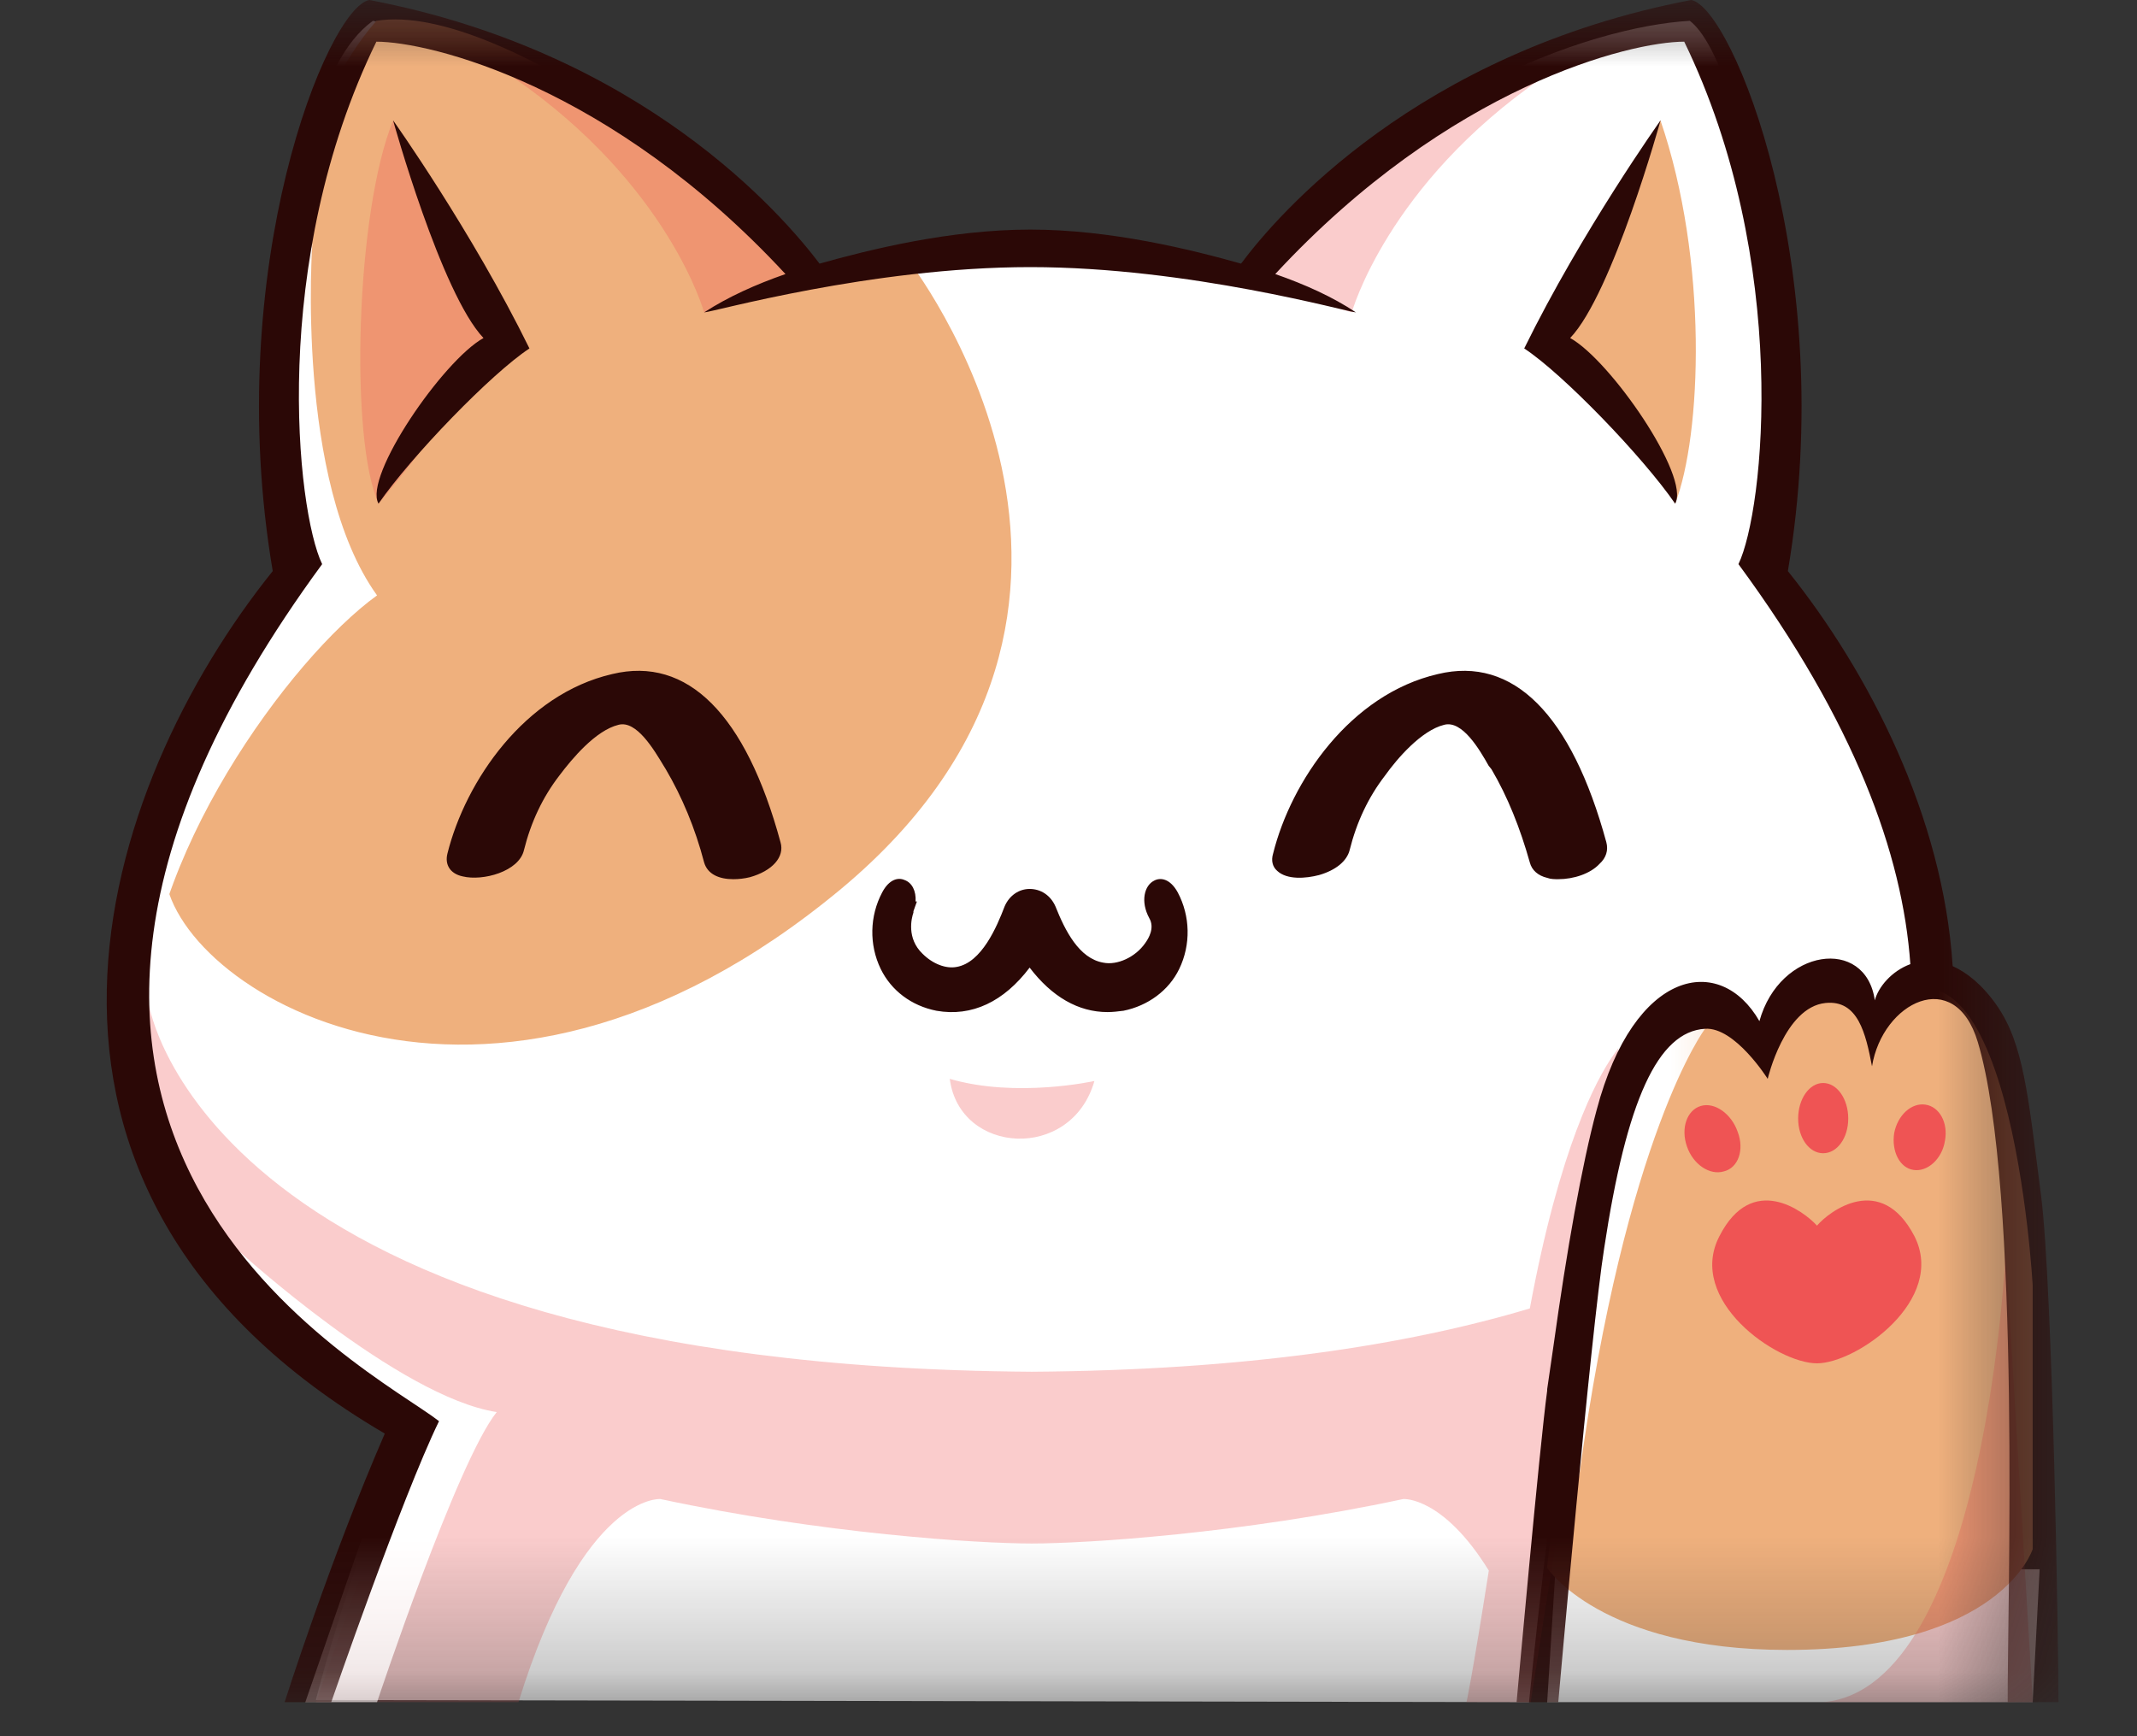 <svg width="16" height="13" viewBox="0 0 16 13" fill="none" xmlns="http://www.w3.org/2000/svg">
<rect x="0" y="0" width="16" height="13" fill="#333333" stroke="none"/>
<mask id="mask0_904_2126" style="mask-type:luminance" maskUnits="userSpaceOnUse" x="0" y="0" width="16" height="13">
<path d="M0 0H15.412V12.75H0V0Z" fill="white"/>
</mask>
<g mask="url(#mask0_904_2126)">
<path d="M15.271 11.75L15.219 12.745H11.584L11.646 11.75H15.271ZM14.433 7.396C14.433 7.396 14.527 5.776 13.157 4.094C13.469 2.542 13.047 0.458 12.652 0.156C11.896 0.198 10.318 0.75 9.438 2.13C8.553 1.818 7.303 1.734 6.037 2.047C6.037 2.047 4.542 0.484 2.792 0.156C1.938 0.771 2.209 3.781 2.199 4.156C1.605 5.208 -0.635 8.422 3.047 10.677C2.558 11.932 2.365 12.729 2.365 12.729L11.448 12.745C11.448 12.745 11.62 10.984 11.797 10.109C11.98 9.24 12.146 7.776 12.532 7.604C12.917 7.432 13.219 7.839 13.219 7.839C13.219 7.839 13.657 6.776 13.995 7.724C13.902 7.365 14.433 7.396 14.433 7.396Z" fill="white"/>
<path d="M12.037 8.75C12.318 7.328 12.896 7.469 13.219 7.838C13.271 7.401 13.734 7.26 14.005 7.609C15.052 6.583 15.219 9.625 15.219 9.625V11.599C15.219 11.599 14.984 12.354 13.38 12.354C11.984 12.354 11.583 11.739 11.583 11.739C11.583 11.739 11.75 10.172 12.037 8.75ZM6.083 2.068C5.771 1.604 3.781 -7.29412e-05 2.818 0.156C1.719 1.411 2.25 4.156 2.25 4.156C2.25 4.156 1.344 5.365 1.234 6.526C1.271 7.385 3.615 8.885 6.297 6.656C8.844 4.531 6.792 1.937 6.792 1.937C6.792 1.937 6.443 1.963 6.083 2.068ZM12.432 0.901L11.583 2.609C11.583 2.609 12.338 3.234 12.542 3.771C12.74 3.26 12.792 1.953 12.432 0.901Z" fill="#EFB07D"/>
<path d="M15.22 12.745C15.22 12.745 15.22 12.745 13.652 12.745C14.871 12.635 15.017 9.365 15.017 9.365L15.22 12.745ZM3.725 2.609C3.725 2.609 3.059 1.224 2.944 0.901C2.663 1.583 2.616 3.297 2.835 3.771C3.272 3.245 3.725 2.609 3.725 2.609ZM11.46 12.745C11.6 11.849 11.798 10.62 11.96 9.63C11.954 9.63 11.954 9.63 11.954 9.63L12.116 7.849C12.105 7.865 12.095 7.88 12.079 7.901C11.954 8.078 11.678 8.589 11.454 9.797C10.533 10.073 9.319 10.26 7.725 10.271C1.538 10.229 1.116 7.526 1.116 7.526C1.116 7.526 1.007 7.891 1.241 8.484C1.173 8.427 1.121 8.38 1.09 8.354C1.272 9.719 3.059 10.771 3.059 10.771L2.366 12.745C2.366 12.745 3.09 12.745 3.882 12.745C4.366 11.182 4.944 11.224 4.944 11.224C6.158 11.484 7.319 11.557 7.725 11.557C8.132 11.557 9.293 11.484 10.507 11.224C10.507 11.224 10.803 11.203 11.147 11.76C11.022 12.557 10.98 12.745 10.98 12.745H11.46ZM9.408 2.13L10.121 2.339C10.121 2.339 10.387 1.38 11.553 0.578C10.741 0.797 9.866 1.38 9.408 2.13ZM3.84 0.578C5.007 1.38 5.272 2.339 5.272 2.339L5.986 2.13C5.527 1.38 4.652 0.797 3.84 0.578ZM8.194 8.094C8.194 8.094 7.611 8.224 7.111 8.078C7.184 8.646 8.022 8.698 8.194 8.094Z" fill="#EF5454" fill-opacity="0.3"/>
</g>
<mask id="mask1_904_2126" style="mask-type:luminance" maskUnits="userSpaceOnUse" x="0" y="1" width="14" height="12">
<path d="M0 1.208H13.333V12.75H0V1.208Z" fill="white"/>
</mask>
<g mask="url(#mask1_904_2126)">
<path d="M2.339 1.818C2.339 1.818 2.208 3.604 2.823 4.458C2.172 4.927 1.057 6.453 1.089 7.698C0.844 6.891 1.198 5.511 2.167 4.276C2.068 3.542 2.167 2.537 2.339 1.818ZM11.823 11.057C12.172 8.485 12.766 7.703 12.766 7.703C11.787 7.438 11.734 9.912 11.823 11.057ZM1.786 9.365C1.786 9.365 2.984 10.459 3.719 10.573C3.422 10.943 2.823 12.745 2.823 12.745H2.286L2.984 10.724C2.984 10.724 1.813 10.151 1.786 9.365Z" fill="white"/>
</g>
<mask id="mask2_904_2126" style="mask-type:luminance" maskUnits="userSpaceOnUse" x="0" y="0" width="16" height="13">
<path d="M0 0H15.412V12.75H0V0Z" fill="white"/>
</mask>
<g mask="url(#mask2_904_2126)">
<path d="M15.412 12.745C15.245 12.745 15.032 12.745 15.032 12.745C15.027 12.12 15.136 8.891 14.808 7.802C14.636 7.229 14.094 7.505 14.016 7.984C13.969 7.74 13.912 7.484 13.667 7.51C13.36 7.542 13.235 8.078 13.235 8.078C13.235 8.078 12.99 7.688 12.766 7.703C12.412 7.724 12.178 8.24 12.011 9.344C11.912 9.964 11.667 12.745 11.667 12.745H11.355C11.355 12.745 11.527 10.828 11.584 10.412V10.401L11.631 10.078C11.73 9.365 11.844 8.719 11.954 8.312C12.235 7.25 12.881 7.135 13.173 7.646C13.324 7.099 13.969 7.01 14.037 7.49C14.063 7.391 14.162 7.271 14.303 7.219C14.245 6.396 13.886 5.406 13.016 4.224C13.209 3.823 13.407 1.953 12.61 0.312C12.209 0.312 10.855 0.641 9.548 2.052C9.772 2.13 9.98 2.224 10.152 2.339C10.1 2.339 8.907 2 7.714 2C6.522 2 5.329 2.339 5.272 2.339C5.449 2.224 5.657 2.13 5.881 2.052C4.574 0.641 3.219 0.312 2.818 0.312C2.016 1.953 2.219 3.823 2.412 4.224C-0.739 8.516 2.787 10.25 3.287 10.641C3.006 11.219 2.48 12.745 2.48 12.745H2.131C2.131 12.745 2.469 11.682 2.881 10.734C-0.265 8.891 0.756 5.875 2.042 4.276C1.657 2.005 2.454 0.052 2.766 0C4.813 0.391 5.86 1.609 6.136 1.974C6.506 1.87 7.11 1.719 7.714 1.719C8.318 1.719 8.923 1.87 9.292 1.974C9.563 1.609 10.615 0.391 12.662 0C12.969 0.052 13.771 2.005 13.386 4.276C13.995 5.036 14.548 6.115 14.62 7.234C14.725 7.281 14.839 7.37 14.949 7.526C15.152 7.818 15.183 8.193 15.282 8.953C15.37 9.651 15.412 12.333 15.412 12.745ZM12.433 0.901C12.433 0.901 11.844 1.729 11.412 2.609C11.699 2.797 12.298 3.417 12.542 3.771C12.657 3.568 12.058 2.698 11.756 2.531C12.074 2.198 12.433 0.901 12.433 0.901ZM2.943 0.901C2.943 0.901 3.532 1.729 3.964 2.609C3.678 2.797 3.079 3.417 2.834 3.771C2.719 3.568 3.318 2.698 3.62 2.531C3.303 2.198 2.943 0.901 2.943 0.901ZM4.584 5.047C3.928 5.198 3.485 5.849 3.35 6.391C3.329 6.474 3.37 6.542 3.464 6.562C3.615 6.599 3.886 6.526 3.923 6.365C3.975 6.156 4.063 5.969 4.188 5.807C4.282 5.682 4.459 5.469 4.631 5.427C4.766 5.391 4.897 5.615 4.969 5.734L4.985 5.76C5.105 5.964 5.204 6.198 5.272 6.458C5.298 6.547 5.386 6.583 5.49 6.583C5.532 6.583 5.574 6.578 5.615 6.568C5.782 6.521 5.876 6.417 5.844 6.307C5.584 5.349 5.147 4.911 4.584 5.047ZM12.027 6.307C11.766 5.349 11.329 4.911 10.766 5.047C10.11 5.198 9.667 5.849 9.532 6.391C9.516 6.443 9.527 6.49 9.563 6.521C9.636 6.589 9.777 6.578 9.876 6.552C10.001 6.516 10.084 6.448 10.105 6.365C10.157 6.156 10.245 5.969 10.37 5.807C10.459 5.682 10.641 5.469 10.813 5.427C10.949 5.391 11.079 5.615 11.146 5.734L11.167 5.76C11.287 5.964 11.381 6.198 11.454 6.458C11.469 6.516 11.516 6.557 11.584 6.573C11.61 6.583 11.641 6.583 11.667 6.583C11.782 6.583 11.907 6.542 11.975 6.469C12.027 6.422 12.042 6.365 12.027 6.307ZM8.641 6.594C8.568 6.63 8.537 6.75 8.605 6.875C8.647 6.948 8.6 7.026 8.574 7.062C8.501 7.167 8.365 7.229 8.261 7.208C8.079 7.177 7.975 6.969 7.902 6.786C7.865 6.703 7.792 6.656 7.709 6.656C7.631 6.656 7.558 6.703 7.522 6.786C7.464 6.938 7.35 7.208 7.162 7.24C7.084 7.255 6.985 7.219 6.907 7.141C6.787 7.026 6.824 6.875 6.839 6.833C6.839 6.828 6.839 6.828 6.839 6.823L6.865 6.75H6.855C6.86 6.672 6.829 6.609 6.772 6.589C6.725 6.568 6.657 6.583 6.605 6.682C6.511 6.859 6.506 7.073 6.594 7.255C6.673 7.417 6.824 7.531 7.011 7.568C7.277 7.615 7.516 7.5 7.709 7.245C7.876 7.464 8.074 7.578 8.292 7.578C8.334 7.578 8.37 7.573 8.412 7.568C8.594 7.531 8.751 7.417 8.829 7.255C8.917 7.073 8.912 6.859 8.818 6.682C8.761 6.578 8.688 6.568 8.641 6.594Z" fill="#2B0806"/>
</g>
<path d="M13.604 9.177C13.505 9.068 13.119 8.776 12.874 9.255C12.624 9.734 13.301 10.208 13.604 10.208C13.9 10.208 14.577 9.734 14.333 9.255C14.083 8.776 13.697 9.068 13.604 9.177ZM13.838 8.375C13.838 8.229 13.755 8.109 13.65 8.109C13.546 8.109 13.463 8.229 13.463 8.375C13.463 8.521 13.546 8.635 13.65 8.635C13.755 8.635 13.838 8.521 13.838 8.375ZM14.416 8.271C14.312 8.255 14.208 8.349 14.182 8.484C14.161 8.62 14.223 8.745 14.327 8.76C14.432 8.776 14.541 8.677 14.562 8.542C14.588 8.406 14.52 8.286 14.416 8.271ZM12.906 8.771C13.015 8.745 13.062 8.609 13.01 8.474C12.963 8.339 12.838 8.25 12.734 8.281C12.63 8.312 12.583 8.448 12.63 8.583C12.676 8.719 12.801 8.802 12.906 8.771Z" fill="#EF5454"/>
</svg>
